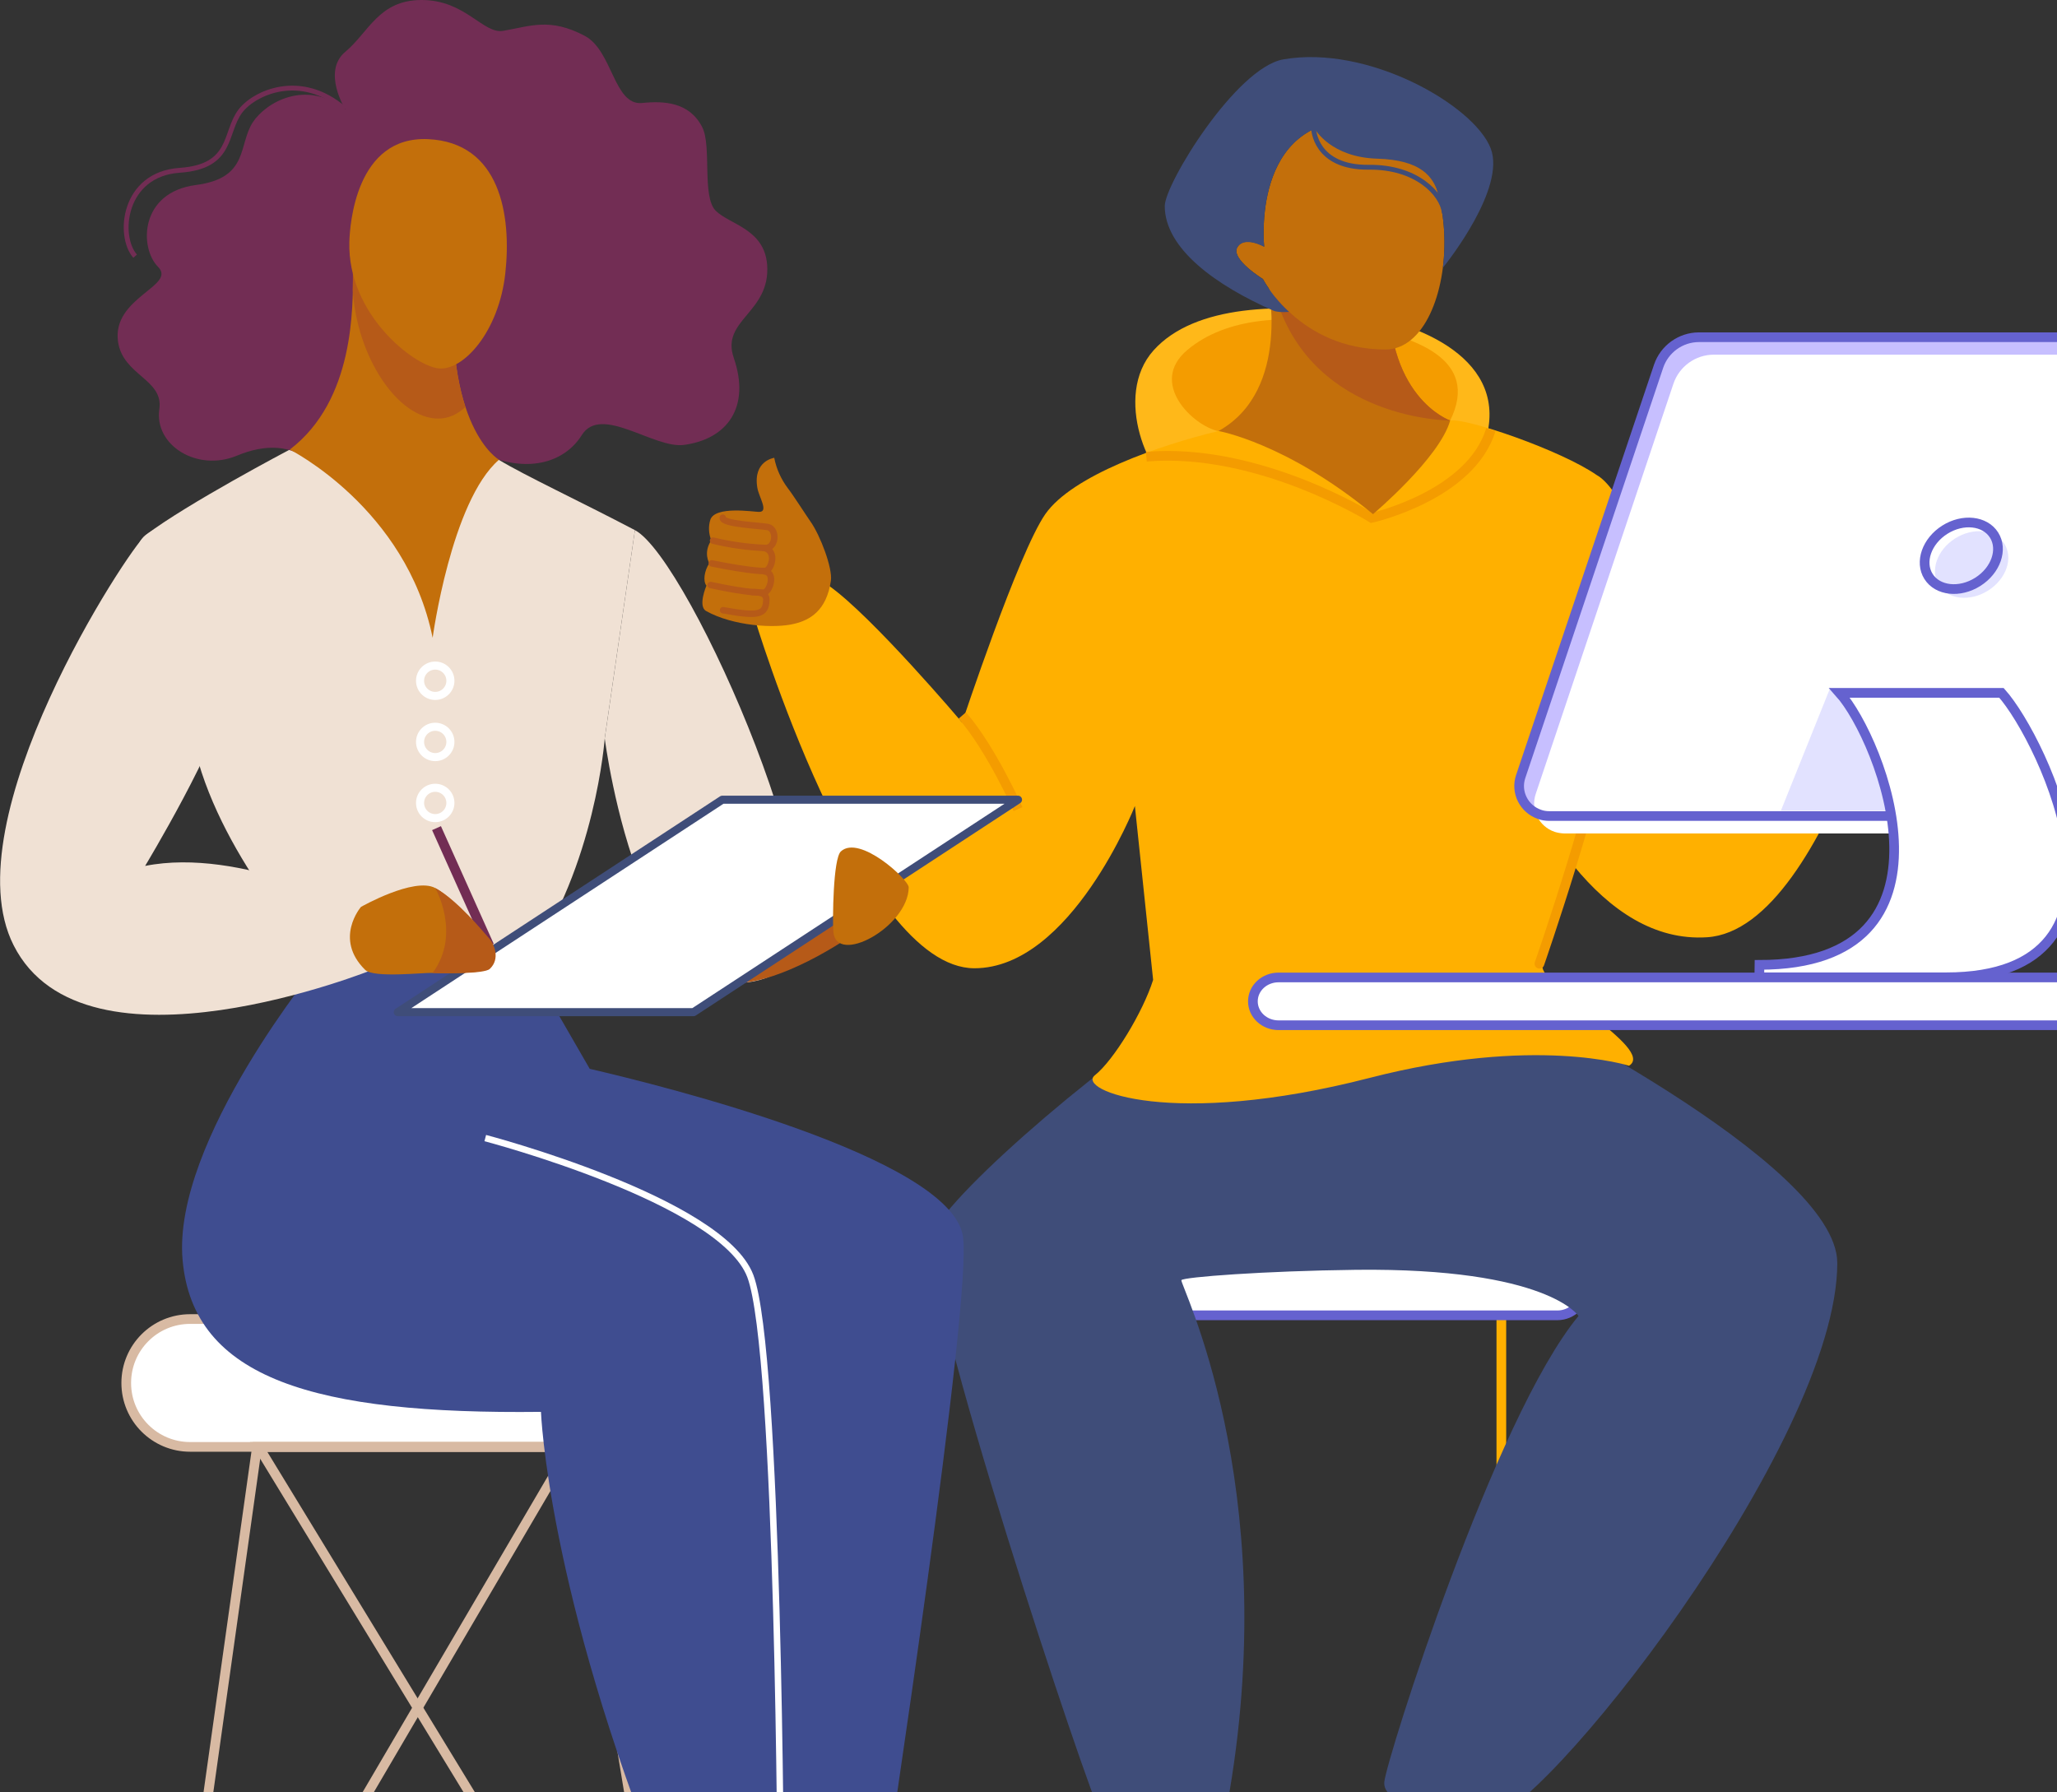 <?xml version="1.0" encoding="utf-8"?>
<!-- Generator: Adobe Illustrator 25.4.0, SVG Export Plug-In . SVG Version: 6.00 Build 0)  -->
<svg version="1.1" id="Layer_1" xmlns="http://www.w3.org/2000/svg" xmlns:xlink="http://www.w3.org/1999/xlink" x="0px" y="0px"
	 viewBox="0 0 1274.2 1110.1" style="enable-background:new 0 0 1274.2 1110.1;" xml:space="preserve">
<rect x="0" y="0" width="1274.2" height="1110.1" fill="#333333" stroke="none"/>
<style type="text/css">
	.st0{fill:none;stroke:#FFB000;stroke-width:6;stroke-miterlimit:10;}
	.st1{fill:#FFFFFF;stroke:#6562CF;stroke-width:6;stroke-miterlimit:10;}
	.st2{fill:#FFB819;}
	.st3{fill:#F49C00;}
	.st4{fill:#DBDAFF;}
	.st5{fill:#C36F0B;}
	.st6{fill:none;stroke:#6562CF;stroke-width:7;stroke-linecap:round;stroke-miterlimit:10;}
	.st7{fill:none;stroke:#FFFFFF;stroke-width:6;stroke-linecap:round;stroke-miterlimit:10;}
	.st8{fill:#3F4D79;}
	.st9{fill:#FFB000;}
	.st10{fill:none;stroke:#F49C00;stroke-width:6;stroke-miterlimit:10;}
	.st11{fill:none;stroke:#F49C00;stroke-width:6;stroke-linecap:round;stroke-miterlimit:10;}
	.st12{fill:none;stroke:#B65A18;stroke-width:4;stroke-linecap:round;stroke-miterlimit:10;}
	.st13{fill:none;stroke:#B65A18;stroke-width:3;stroke-linecap:round;stroke-miterlimit:10;}
	.st14{fill:#B65A18;}
	.st15{fill:none;stroke:#3F4D79;stroke-width:3;stroke-linecap:round;stroke-miterlimit:10;}
	.st16{fill:#C7BFFF;}
	.st17{fill:#FFFFFF;}
	.st18{fill:none;stroke:#6562CF;stroke-width:6;stroke-miterlimit:10;}
	.st19{fill:#E2E2FF;}
	.st20{fill:none;stroke:#6562CF;stroke-width:6;stroke-miterlimit:10;}
	.st21{fill:#FFFFFF;stroke:#D8BAA3;stroke-width:6;stroke-miterlimit:10;}
	.st22{fill:none;stroke:#D8BAA3;stroke-width:6;stroke-miterlimit:10;}
	.st23{fill:#642648;}
	.st24{fill:#722D54;}
	.st25{fill:#3F4D90;}
	.st26{fill:none;stroke:#FFFFFF;stroke-width:4;stroke-miterlimit:10;}
	.st27{fill:#F0E1D4;}
	.st28{fill:#F0E1D4;stroke:#FFFFFF;stroke-width:5;stroke-linejoin:round;}
	.st29{fill:#FFFFFF;stroke:#3F4D79;stroke-width:5;stroke-linejoin:round;}
	.st30{fill:none;stroke:#722D54;stroke-width:6;stroke-miterlimit:10;}
	.st31{fill:none;stroke:#722D54;stroke-width:3;stroke-miterlimit:10;}
</style>
<g id="Layer_2_00000064321448462483901480000012136898524549837498_">
	<g id="Слой_1">
		<g id="_4">
			<g id="CHAIR">
				<line class="st0" x1="930" y1="1280.5" x2="930" y2="814.8"/>
				<line class="st0" x1="724.2" y1="1280.5" x2="724.2" y2="814.8"/>
				<line class="st0" x1="726.8" y1="1205.6" x2="932" y2="1205.6"/>
				<path class="st1" d="M981.3,769v29.2c0,9.2-7.4,16.6-16.6,16.6H691.5c-9.2,0-16.6-7.4-16.6-16.6V769c0-9.2,7.4-16.6,16.6-16.6
					h273.1C973.8,752.4,981.3,759.9,981.3,769z"/>
			</g>
			<g id="CHARACTER">
				<g id="HOOD">
					<path class="st2" d="M918,279.1c21.3-53.4-34.7-78.1-77.3-84.5c-46.1-6.9-100.5-6.1-126.1,22.4s-2.2,81,14.7,85.8
						C729.3,302.8,887.7,355,918,279.1z"/>
					<path class="st3" d="M898.3,260.5c18.9-38.4-22.2-52.4-61.8-59.2s-76.8-4.8-101,15.5s3.3,46.9,19.3,50.3
						C754.8,267,879.4,298.9,898.3,260.5z"/>
				</g>
				<g id="LEGS">
					<g id="RIGHT_FOOT">
						<path class="st4" d="M672.3,1243.8c18.5-4.4,41-53.1,39.3-83.8c3.5,8.4,47.4,5.5,43-7.4c5.3,7.8,36,26.9,34.4,35.7
							s-29.9,34.2-31.8,47.8s0.8,33.8-11.1,39.8s-75.2,6.4-85.6,0S660.6,1246.6,672.3,1243.8z"/>
						<path class="st5" d="M751.9,1117.3c0,0-1.6,22.4,2.7,35.4s-39.5,15.8-43,7.4l-9.5-33.5L751.9,1117.3z"/>
						<path class="st6" d="M660.3,1275.9c10.3,6.4,73.7,6,85.6,0s9.1-26.3,11.1-39.8s30.3-39,31.9-47.8"/>
						<path class="st7" d="M667.2,1241.8c20.9-7.4,41.9,2,41.9,2"/>
					</g>
					<g id="LEFT_FOOT">
						<path class="st4" d="M936.9,1243.8c-18.5-4.4-36-53.1-34.3-83.8c-3.5,8.4-46.4,0.5-42-12.4c-5.3,7.8-36,26.9-34.4,35.7
							s20.9,39.2,22.8,52.8s9.2,33.8,21.1,39.8s68.2,6.4,78.6,0S948.5,1246.6,936.9,1243.8z"/>
						<path class="st5" d="M866.3,1114.3c0,0-1.4,20.4-5.7,33.4s38.5,20.8,42,12.4l21.5-35.5L866.3,1114.3z"/>
						<path class="st6" d="M948.8,1275.9c-10.4,6.4-66.6,6-78.6,0s-19.2-26.3-21.2-39.8s-21.3-44-22.8-52.8"/>
						<path class="st7" d="M941.9,1241.8c-21-7.4-41.9,2-41.9,2"/>
					</g>
					<path id="PANTS" class="st8" d="M749.6,617.6c-52.9,28.2-161.5,120.8-171.9,146.7s97.8,350.9,104.6,360.2s76.5,2.2,79.3-14.4
						C794,918.7,730.5,794.9,731.8,793s51.1-5.7,108.3-6.4c118.7-1.3,137.7,28.6,137.7,28.6c-52.1,62.9-119.1,275.1-120.3,288.7
						s30.3,20.3,62.3,23.4s218.3-233,218.3-344.9c0-62.7-208.3-164.7-208.3-164.7S787.7,597.3,749.6,617.6z"/>
				</g>
				<g id="HOODY">
					<path class="st9" d="M898.3,260.5L754.8,267c-36.3,8.7-90.6,27.5-107.3,51.5S596,447.6,596,447.6s-55.8-66-82.6-84.8
						c0,0-21,18.1-46.4,18.8c0,0,65.2,218.2,136.6,218.2c59.8,0,99.4-100.5,99.4-100.5L714.3,607c-6.3,20-24.5,49.9-36.1,59.1
						s47.7,33.2,170.3,1.6c102.5-26.4,160.6-7.5,160.6-7.5c17-10.6-57.6-49.1-53.6-63.1c0,0,9.3-27.5,19.3-60.8
						c22.6,27.6,50.1,46.4,82.6,44.3c77.5-4.9,127.1-226.6,127.1-226.6s-25.6-34.1-30-33S1055,438.8,1055,438.8
						s-39.5-130-65.9-144.5C966.8,278.8,907.9,258.7,898.3,260.5z"/>
					<path class="st10" d="M630.6,501.2c0,0-16.4-37.1-34.5-58"/>
					<path class="st10" d="M923.5,266.1c-12.3,40.9-73.8,54.7-73.8,54.7s-70-43.8-139.6-37.9"/>
					<path class="st11" d="M997.4,439.9C992,486.5,953.6,597,953.6,597"/>
				</g>
				<g id="ARMS">
					<g id="RIGHT">
						<path class="st5" d="M479.6,283.6c1.3,6.8,4.2,13.2,8.4,18.8c3,3.8,11.8,17.5,14.2,20.9c5.9,8.4,13.6,28.6,12.5,36.4
							c-2.7,18.9-13.4,24.4-22.2,26.6c-12.6,3.3-38.7,1.4-55.1-7.8c-5.3-3,0.2-15.7,0.2-15.7c-2.2-2.8-1.4-9.1,1.8-13.9
							c0,0-4-6.4,1.2-14.2c-1.6-4-1.9-8.5-0.6-12.7c2.9-8.8,26.8-4.9,30.1-4.9c6.4,0.1-0.1-9.2-1-15.1
							C466.4,285.4,479.6,283.6,479.6,283.6z"/>
						<path class="st12" d="M441.7,334.9c10.3,2.5,20.8,4,31.4,4.5c7.8,1.2,8.6-11.6,2.6-12.9c-4.2-0.9-28.6-1.8-28-5.8"/>
						<path class="st12" d="M473.1,339.4c9.1,1.7,4.3,15,0.5,14.3c0,0-6.9,0.5-32.7-4.7"/>
						<path class="st12" d="M473.7,354c7.3,0.9,2.8,13.5-0.8,13.1c0,0-8.4,0.6-32.7-4.7"/>
						<path class="st12" d="M447.9,378c22,4,26.6,3,26.8-6.6c0.1-5.4-8.5-4.6-8.5-4.6"/>
					</g>
					<g id="LEFT">
						<path id="ARM" class="st5" d="M1176.7,255.7c-0.5,6.9-2.5,13.6-6,19.5c-2.5,4.1-9.5,18.7-11.4,22.4c-4.8,9-9.9,29.9-7.9,37.4
							c5,18.3,16.2,22.4,25.2,23.6c12.9,1.7,38.4-3.4,53.4-14.4c4.8-3.6-2.2-15.5-2.2-15.5c1.8-3,0.2-9.1-3.5-13.5
							c0,0,3.2-6.8-2.9-13.8c1.1-4.2,0.8-8.6-0.9-12.6c-3.9-8.3-27-1.6-30.2-1.2c-6.3,0.9-1-9-0.8-15
							C1189.9,255.8,1176.7,255.7,1176.7,255.7z"/>
						<g id="FINGERS">
							<path class="st5" d="M1212.7,288.5c1,3.9-22.9,7.7-27,9.1c-4.3,1.5-4.1,9.2-0.3,11.8c0,6.4,2.1,13.5,4.1,14.5
								c-4.8,3,0.6,14,3.8,13.2c1.1-0.1,2.2-0.2,3.2-0.5c-2.3,0.6-4.9,2-4.4,5c1.4,9.4,6.1,9.9,27.3,3.2L1212.7,288.5z"/>
							<path class="st13" d="M1212.7,288.4c-3.8,1.4-22.9,7.7-27,9.1c-5.8,2-3.4,14.5,4.1,12.4c10-1.9,19.8-4.6,29.2-8.3"/>
							<path class="st13" d="M1189.8,309.9c-8.8,2.8-2.4,15.3,1.2,14.1c0,0,5.7-0.4,30.4-8.6"/>
							<path class="st13" d="M1193.5,323.7c-8.6,1.1-3.7,14.2-0.2,13.4c0,0,8.4-0.4,31.6-8.6"/>
							<path class="st13" d="M1219.4,344.9c-21.2,6.6-25.9,6.2-27.3-3.2c-0.8-5.3,7.9-5.6,7.9-5.6"/>
						</g>
					</g>
				</g>
				<g id="HEAD">
					<g id="NECK">
						<path class="st5" d="M860.6,173.5c-4.3,72.5,37.7,87,37.7,87c-6.5,23.2-47.8,58-47.8,58c-53.7-44.2-95.7-51.5-95.7-51.5
							c45.7-25.4,30.4-93.5,30.4-93.5H860.6z"/>
						<path class="st14" d="M790.8,185.8c23.7,74.7,107.5,74.7,107.5,74.7s-42-14.5-37.7-87h-75.4L790.8,185.8z"/>
					</g>
					<path id="HEAD-2" class="st5" d="M766.5,153.1c4.4-7.4,16.6-0.3,16.6-0.3s-8.7-80.1,59-78.3c71.1,1.9,63.8,142,16.1,142
						c-53.5,0-75.9-43.7-75.9-43.7S762.1,160.5,766.5,153.1z"/>
					<g id="HAIR">
						<path class="st15" d="M894.7,131.7c-1.6-11.9-17.5-28.4-46.7-28.1c-33.6,0.4-34.3-23.9-34.3-23.9"/>
						<path class="st8" d="M794.9,36.8c52.5-9.3,118.2,28.4,128.5,55.1c9.5,24.6-26.8,70.5-29.4,73.7l-0.2,0.1
							c1.9-14.8,1-29.8-2.5-44.2c-0.1-0.4-0.2-0.8-0.3-1.1c-3.1-10.9-10.6-21.3-37.9-22.1c-28.7-0.9-38.4-18-38.7-18.6
							c-37.4,17.3-31.3,73.2-31.3,73.2s-12.3-6.9-16.6,0.3c-4.4,7.2,15.8,19.7,15.8,19.7c4.3,7.6,9.8,14.5,16.2,20.3
							c-4.3,0.3-7.7,0.1-9.8-0.8c-35.3-15.5-67.2-38.3-67.2-64.8C721.6,113.8,765.6,42,794.9,36.8z"/>
					</g>
				</g>
			</g>
			<g id="COMPUTER">
				<g id="COMPUTER-2">
					<path class="st16" d="M953.7,505.3c-9.7-3.3-14.9-13.8-11.6-23.6l85.3-254.1c3.6-10.7,13.7-18,25-18h402.8c2,0,4,0.3,5.9,1
						c9.7,3.3,15,13.8,11.7,23.5l-85.4,254.2c-3.6,10.7-13.7,18-25,18H959.6C957.6,506.3,955.6,506,953.7,505.3z"/>
					<path class="st17" d="M963,515.3c-9.7-3.3-15-13.8-11.7-23.5l85.3-254.1c3.6-10.7,13.7-18,25-18h402.7c2,0,4,0.3,5.9,1
						c9.7,3.3,15,13.8,11.7,23.5l-85.3,254.1c-3.6,10.7-13.7,18-25,18H968.8C966.8,516.2,964.9,515.9,963,515.3z"/>
					<path class="st18" d="M953.7,504.5c-9.7-3.3-15-13.8-11.7-23.5l85.4-254.1c3.6-10.7,13.7-18,25-18h402.8c2,0,4,0.3,5.9,1
						c9.7,3.3,15,13.8,11.7,23.5l-85.4,254.1c-3.6,10.7-13.7,18-25,18H959.6C957.6,505.5,955.6,505.2,953.7,504.5z"/>
					<path class="st19" d="M1169.4,502.1h-66.2l30.6-76.2C1156.6,442.5,1169.4,502.1,1169.4,502.1z"/>
					<path class="st1" d="M1089.8,605.4h115.7c130.4,0,60.2-147.2,34.3-176.2h-100.3c25.9,29,80.8,168.5-49.6,168.5L1089.8,605.4
						L1089.8,605.4z"/>
					
						<ellipse transform="matrix(0.846 -0.534 0.534 0.846 1.731 705.663)" class="st19" cx="1220.8" cy="349.8" rx="24" ry="19.1"/>
					
						<ellipse transform="matrix(0.846 -0.534 0.534 0.846 3.627 701.412)" class="st20" cx="1214.4" cy="344.4" rx="24" ry="19.1"/>
				</g>
				<g id="TABLE">
					<path class="st17" d="M1389.2,635.1H792c-8.8,0-15.9-6.6-15.9-14.8l0,0c0-8.2,7.1-14.8,15.9-14.8h597.2V635.1z"/>
					<path class="st18" d="M1389.2,635.1H792c-8.8,0-15.9-6.6-15.9-14.8l0,0c0-8.2,7.1-14.8,15.9-14.8h597.2"/>
				</g>
			</g>
		</g>
	</g>
</g>
<g id="Layer_2_00000119113668314395180410000010002619935179540151_">
	<g id="Слой_1_00000169560171460816824590000001788999828979451781_">
		<g id="_1">
			<g id="CHAIR_00000082328313576950298590000014078137625263534760_">
				<path class="st21" d="M117.8,817.1h290.5c21.9,0,39.6,17.7,39.6,39.6l0,0c0,21.9-17.7,39.6-39.6,39.6H117.8
					c-21.9,0-39.6-17.7-39.6-39.6l0,0C78.2,834.8,95.9,817.1,117.8,817.1z"/>
				<path class="st22" d="M102.1,1322.7L102.1,1322.7c-1.3,0-2.4-1-2.5-2.4c0-0.1,0-0.2,0-0.3l59.6-423.7h194.3l-249.3,425.2
					C103.8,1322.3,103,1322.7,102.1,1322.7z"/>
				<path class="st22" d="M421.6,1322.7L421.6,1322.7c1.3,0,2.4-1,2.5-2.3c0-0.1,0-0.3,0-0.4l-69.6-423.7H160.2l259.3,425.2
					C420,1322.3,420.8,1322.7,421.6,1322.7z"/>
			</g>
			<g id="WOMAN">
				<g id="LEGS_00000044151836197895544210000005026353423913628349_">
					<g id="RIGHT_FOOT_00000178901153640109728220000003481195470126543030_">
						<path class="st14" d="M486.1,1163.3c13.5,1.3,35.3,4,61.3,1.5c-6.7,25.8-9.8,50.4-14.6,72.3c-3.1,14.1,16,33.2,21.8,47
							c-0.1-0.1-0.3-0.1-0.5-0.2c-26.5-4.2-62.1,20.9-58.4-18.3C499.2,1226.4,490.4,1197.7,486.1,1163.3z"/>
						<path id="SHOE" class="st23" d="M496.5,1236.8c-9.1,0-25.9,16.5-24.5,42.9c0.8,15.6,3.4,31,7.7,46h106.5
							c5-37.7-32.1-41.8-32.1-41.8c-26.5-4.2-60.8,20.9-57.1-18.3L496.5,1236.8z"/>
					</g>
					<g id="LEFT_FOOT_00000003096500129226672170000003309057088949396894_">
						<path class="st5" d="M412.1,1164.3c13.5,1.3,42.3,3,68.3,0.5c-6.7,25.8-10.6,72.3-10.6,72.3c-3.1,14.1,16,33.2,21.8,47
							c-0.1-0.1-0.3-0.1-0.5-0.2c-26.5-4.2-62.1,20.9-58.4-18.3C436.2,1226.4,412.1,1164.3,412.1,1164.3z"/>
						<path id="SHOE-2" class="st24" d="M431.5,1236.8c-9.1,0-23.9,16.5-22.5,42.9c0.8,15.6,3.4,31,7.7,46h106.5
							c5-37.7-32.1-41.8-32.1-41.8c-26.5-4.2-60.8,20.9-57.1-18.3L431.5,1236.8z"/>
					</g>
					<g id="LEGS-2">
						<path class="st25" d="M198.1,595.9c0,0-91.5,110.8-85,184.6s82.4,95.7,222,94.1c0,0,4.1,110.8,76.6,290c0,0,33.6,6.5,75,0
							c0,0,35,3.5,61-0.2c0,0,55.4-362.3,48.7-399.1c-8.9-48.7-185.4-92.6-231.1-103.2l-38.2-66.2
							C327.1,595.9,250.4,605.7,198.1,595.9z"/>
						<path class="st26" d="M300.6,705c0,0,146.4,38.4,164.2,85.5s18.8,378.1,18.8,378.1"/>
					</g>
				</g>
				<g id="BLOUSE">
					<path class="st27" d="M374.6,457.3c0,0-5.7,79.1-47.9,138.8c0,0-69,11.8-129,0c0,0-59.4-62.5-76.5-130.3
						c0,0-56.6-114.8-31-134.3s89.3-53,89.3-53l129.6,6.4c16,9.7,50.1,25.6,84.2,43.5L374.6,457.3z"/>
					<circle class="st28" cx="269.6" cy="421.7" r="9.4"/>
					<circle class="st28" cx="269.6" cy="459.6" r="9.4"/>
					<circle class="st28" cx="269.6" cy="497.4" r="9.4"/>
				</g>
				<g id="RIGHT_HAND">
					<path class="st27" d="M393.3,328.4c34.1,17.9,134.4,247.7,92.6,272c-86.7,50.5-111.3-143-111.3-143L393.3,328.4z"/>
					<path class="st14" d="M449.5,607.5c11.7,5,41.9-4.2,75.4-26.2s-4.5-36.5-4.5-36.5s-44.6-17.9-71.8-5S427.1,597.9,449.5,607.5z"
						/>
					<polygon class="st29" points="630.6,495.4 447.4,495.4 246.4,627 429.6,627 					"/>
					<path class="st5" d="M562.9,549.7c0-4.8-30.4-32.9-42-22.3c-4.9,4.4-5.2,42.6-4.7,49.5C517.6,598.7,562.6,574.2,562.9,549.7z"
						/>
				</g>
				<g id="LEFT_HAND">
					<path class="st27" d="M90.2,331.5C79.8,339.8-30.7,508,8.4,585.5c44.1,87.5,223.4,14.8,223.4,14.8s-22.7-7-8.1-36.2
						c0,0-74.2-39.5-133.8-27.7c0,0,46.3-76.7,51.1-106.7S127.5,301.9,90.2,331.5z"/>
					<line class="st30" x1="270.4" y1="513" x2="303.1" y2="585.9"/>
					<g id="ARM_00000152947159948759000970000018334097584773507736_">
						<path class="st5" d="M223.6,561.8c0,0,32.9-18.7,46-11.7c14.4,7.7,31.6,32,33.2,36.1s1.1,8.3,0.9,12.7s-30,4.1-35.7,3.8
							s-36.4,3.3-41.8-1.9C206.6,581.5,223.6,561.8,223.6,561.8z"/>
						<path class="st14" d="M268,602.7c5.8,0.3,32.1,0.7,35.4-2.5c6.6-6.2,2.8-15.4-0.5-19c-3-3.3-19.3-23.5-33.3-31.1
							C269.6,550.1,285.9,578.4,268,602.7"/>
					</g>
				</g>
				<g id="HEAD_00000079450022516127862630000002833372470842465963_">
					<g id="HAIR_00000062875532455470121160000010970273297913181580_">
						<path class="st24" d="M213.9,67.8c0,0-14.6-23.5,0-35.7S234.6,0.1,261,0c27.3-0.1,38.2,21.2,50.7,19.1
							c17-2.9,28.9-8.3,50.5,3.1c17.3,9.1,18,43.3,35.5,41.6c13.9-1.4,29.4-0.5,37.3,15c6,11.7-0.4,43.4,8.5,51.9s30,11.3,31.7,33.3
							c2.2,29.7-28.8,34.1-20.7,57.6c10.7,31-4.4,50.5-30.8,54c-18.6,2.5-51.3-25.2-63.3-6.1c-10.2,16.3-31.7,23.5-58,13
							s-42.6-7.3-58.8-0.4s-36.1,16.6-49.5,4.9s-29.6-12.1-47.4-4.7c-24.7,10.2-51.3-6.6-48-28.9c2.7-18.5-22.6-20.8-25.6-41.8
							c-3.8-27.4,36.5-34.5,24.8-46.3s-11.4-46.2,23.5-50.7c33.1-4.3,26-24.9,35.3-39C164.6,63.7,189.2,48.7,213.9,67.8z"/>
						<path class="st31" d="M83.7,158.7c-11-12.5-7.5-50.8,27.6-53.2c33.3-2.3,27.5-23.3,37.6-36.7c8.6-11.3,37.3-24.8,64.6-1.2"/>
					</g>
					<g id="NECK_00000064344349006752090930000005077180018324010142_">
						<path class="st5" d="M218.7,168.9c-0.2,21,1.1,78.9-39.2,109.6c0,0,72.2,36.3,88.5,116.6c0,0,11.5-84.7,41.1-110.3
							c0,0-35.1-19.9-27.4-116L218.7,168.9z"/>
						<path class="st14" d="M288.3,252.2c-5,4.5-10.6,7.1-16.8,7.1c-25.3,0-50.6-38.6-53-79.9c0.1-4.1,0.1-7.6,0.1-10.4h63.1
							C278.6,208,282.5,234.5,288.3,252.2z"/>
					</g>
					<path id="HEAD-2_00000120533942909631373250000002245556333780229780_" class="st5" d="M216.4,149.9c0.3-10.6,4-65.7,48.7-63.7
						s51.9,47.1,47.9,83.2s-26,60.5-41.4,58.8S215.2,194.6,216.4,149.9z"/>
				</g>
			</g>
		</g>
	</g>
</g>
</svg>
